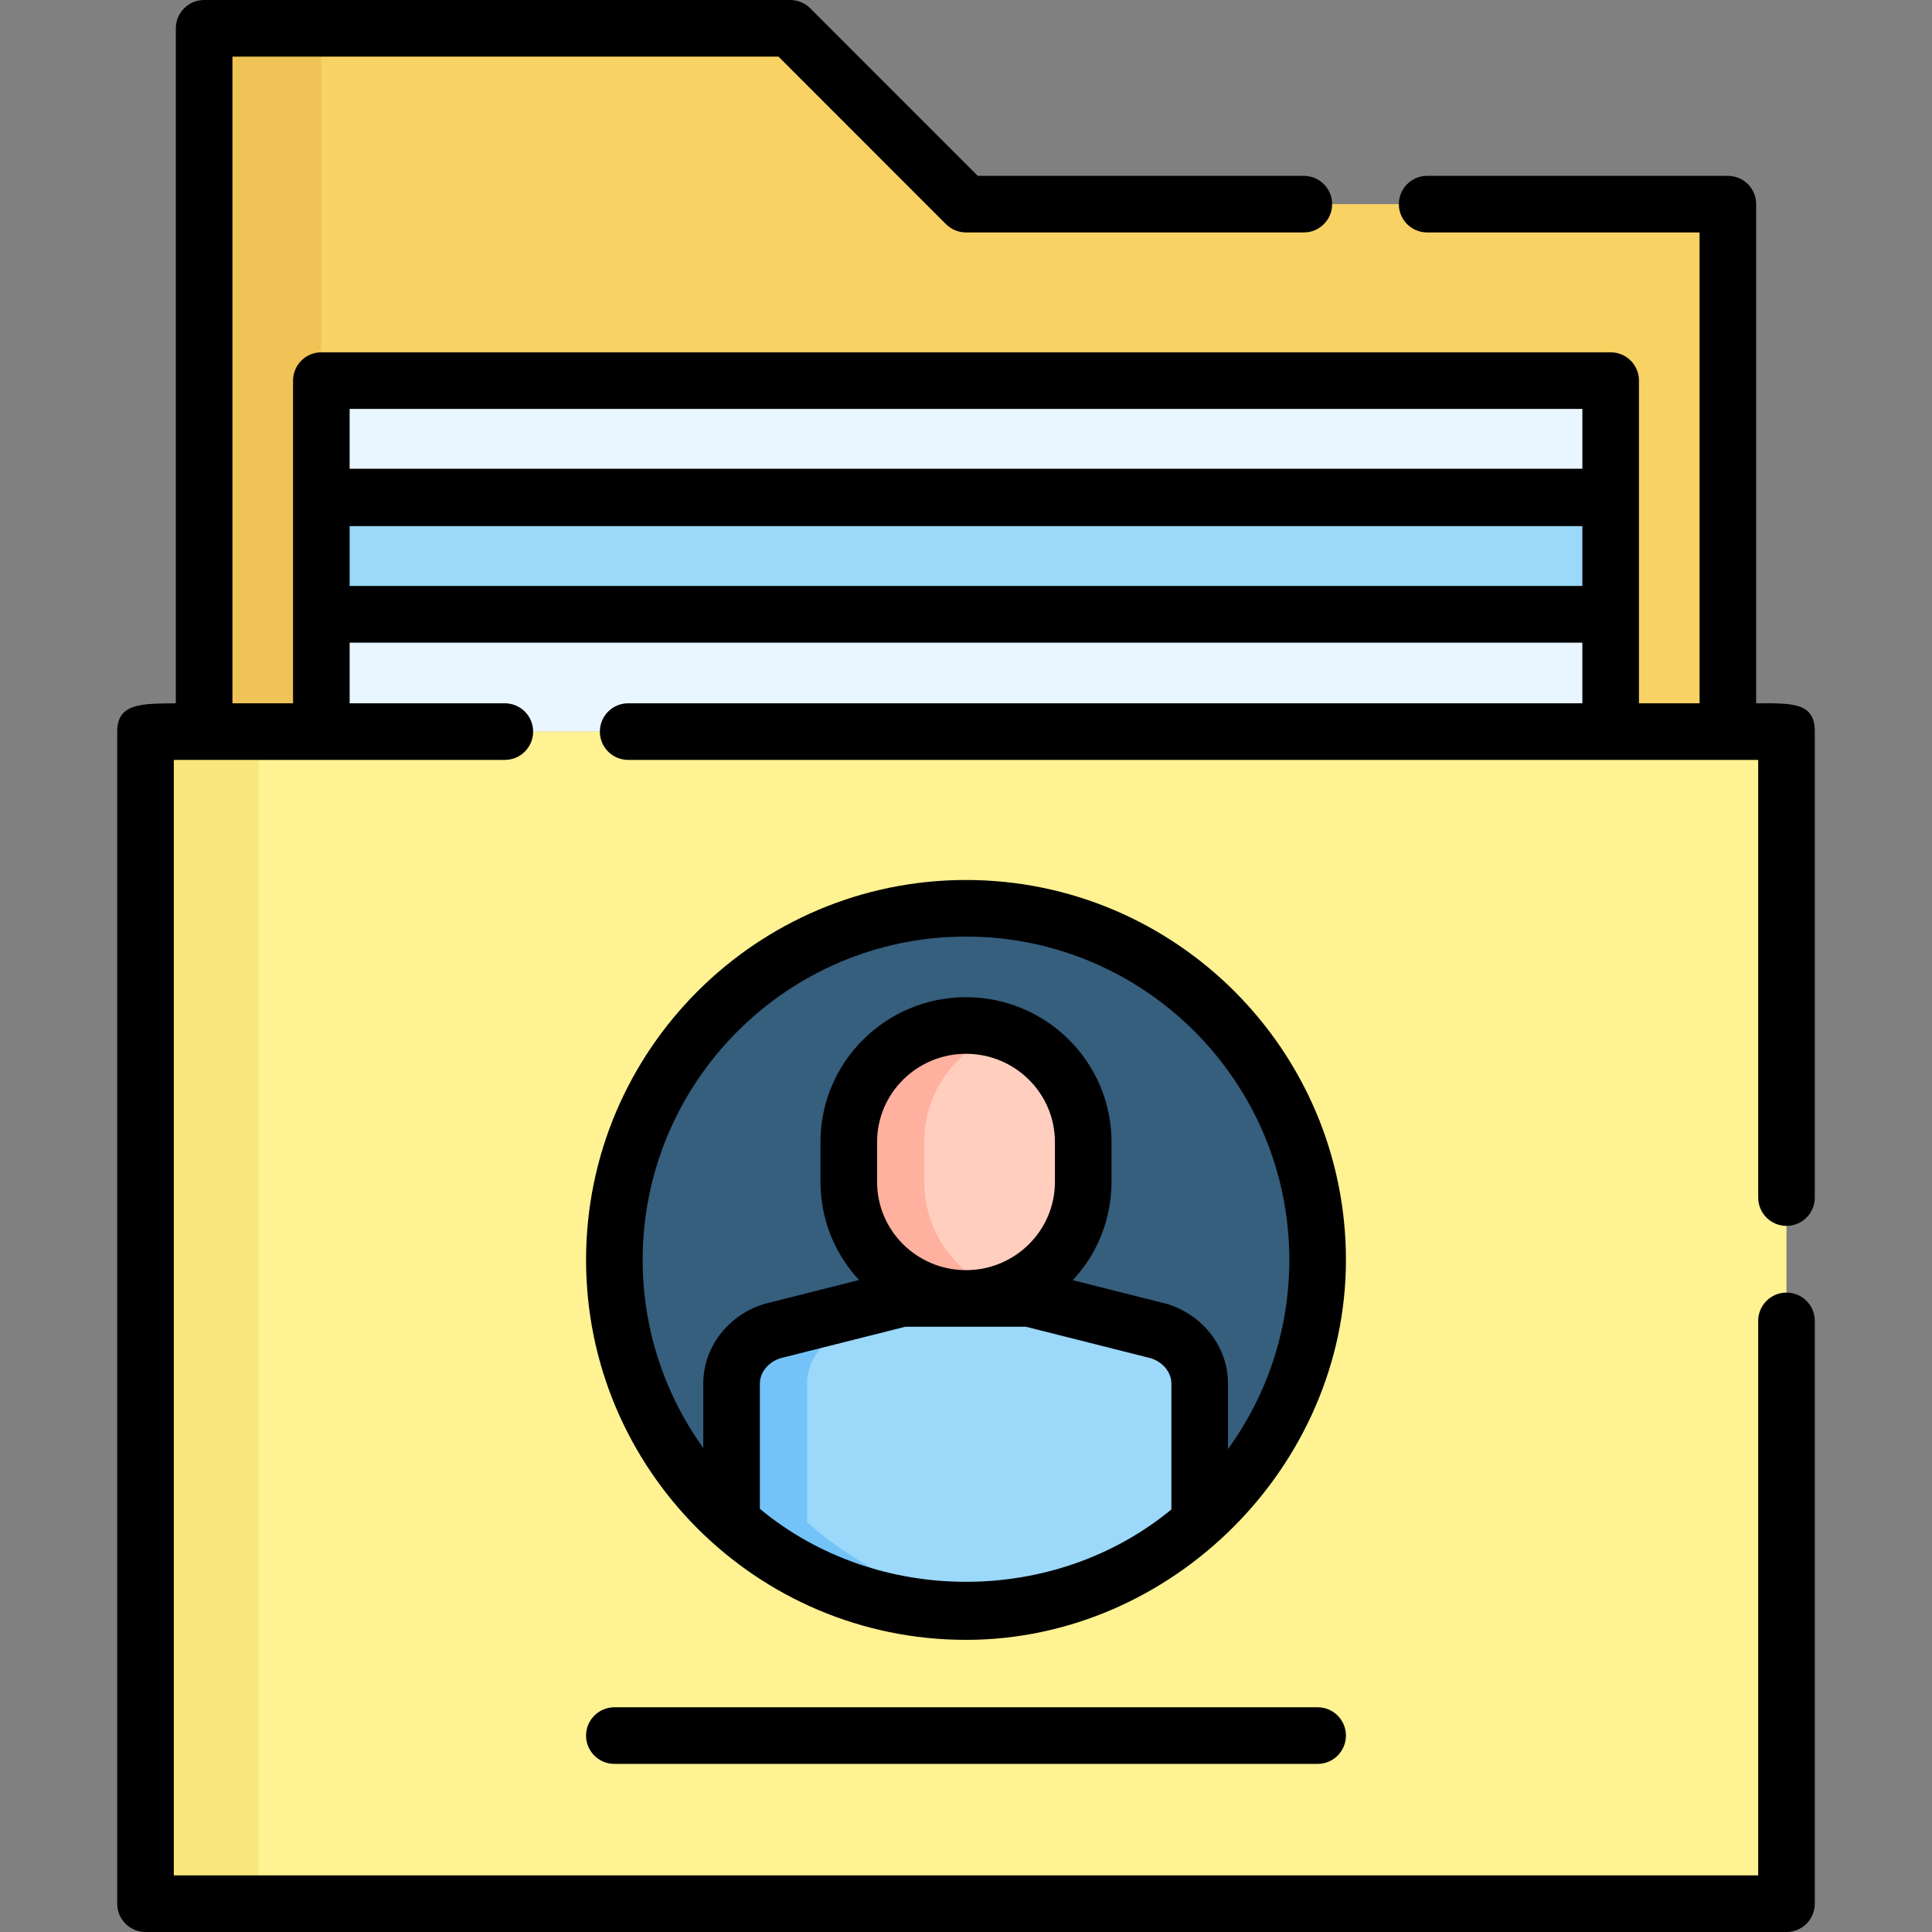 <svg id="Capa_1" enable-background="new 0 0 512 512" height="512" viewBox="0 0 512 512" width="512" xmlns="http://www.w3.org/2000/svg"><rect x="0" y="0" width="512" height="512" fill="#808080" stroke="none"/><path d="m38.564 193.875h434.872v310.623h-434.872z" fill="#fff292"/><path d="m38.56 193.88h30v310.62h-30z" fill="#f9e77d"/><path d="m349.19 333.89c0 27.7-12.08 52.57-31.26 69.63-16.47 14.66-38.15 23.56-61.93 23.56-23.87 0-45.63-8.97-62.12-23.73-19.07-17.05-31.07-41.85-31.07-69.46 0-51.46 41.72-93.18 93.19-93.18s93.19 41.72 93.19 93.18z" fill="#365e7d"/><path d="m317.93 366.68v36.84c-16.47 14.66-38.15 23.56-61.93 23.56-23.87 0-45.63-8.97-62.12-23.73v-36.67c0-6.29 4.32-11.87 10.75-13.92l34.36-8.66h33.83l34.36 8.66c6.43 2.05 10.75 7.63 10.75 13.92z" fill="#9bd8f9"/><path d="m265.98 426.55c-3.28.35-6.61.53-9.98.53-23.87 0-45.63-8.97-62.12-23.73v-36.67c0-6.29 4.32-11.87 10.75-13.92l34.36-8.66h20l-34.36 8.66c-6.43 2.05-10.75 7.63-10.75 13.92v36.67c14.15 12.67 32.18 21.07 52.1 23.2z" fill="#73c3f9"/><path d="m457.904 193.875h-403.809v-186.373h155.311l46.594 46.593h201.904z" fill="#f9d264"/><path d="m54.1 7.5h31.06v186.38h-31.06z" fill="#efc356"/><path d="m85.157 162.813h341.685v31.062h-341.685z" fill="#eaf6ff"/><path d="m85.157 131.929h341.685v30.853h-341.685z" fill="#9bd8f9"/><path d="m85.157 100.867h341.685v31.062h-341.685z" fill="#eaf6ff"/><path d="m224.938 302.617v10.637c0 17.038 13.907 30.849 31.062 30.849 17.155 0 31.062-13.812 31.062-30.849v-10.637c0-17.038-13.907-30.849-31.062-30.849-17.155 0-31.062 13.811-31.062 30.849z" fill="#ffcebf"/><path d="m244.938 313.254v-10.637c0-13.563 8.813-25.081 21.062-29.215-3.138-1.059-6.501-1.634-10-1.634-17.155 0-31.062 13.812-31.062 30.849v10.637c0 17.037 13.907 30.849 31.062 30.849 3.499 0 6.862-.575 10-1.634-12.249-4.133-21.062-15.652-21.062-29.215z" fill="#ffb09e"/><g><g><path d="m349.186 467.449h-186.373c-4.142 0-7.5-3.358-7.5-7.5s3.358-7.5 7.5-7.5h186.373c4.143 0 7.5 3.358 7.5 7.5s-3.357 7.5-7.5 7.5z"/></g><g><path d="m473.44 324.87c4.143 0 7.5-3.358 7.5-7.5v-123.49c0-7.666-5.69-7.547-15.54-7.5v-132.28c0-4.142-3.357-7.5-7.5-7.5h-79.69c-4.143 0-7.5 3.358-7.5 7.5s3.357 7.5 7.5 7.5h72.19v124.78h-16.06l.003-85.513c0-4.142-3.357-7.5-7.5-7.5h-341.686c-4.142 0-7.5 3.358-7.5 7.5l.002 85.513h-16.059v-171.38h144.703l44.393 44.403c1.406 1.407 3.314 2.197 5.304 2.197h89.53c4.143 0 7.5-3.358 7.5-7.5s-3.357-7.5-7.5-7.5h-86.423l-44.393-44.403c-1.407-1.406-3.315-2.197-5.304-2.197h-155.31c-4.142 0-7.5 3.358-7.5 7.5v178.88c-8.836.112-15.54-.166-15.54 7.5v310.62c0 4.142 3.358 7.5 7.5 7.5h434.88c4.143 0 7.5-3.358 7.5-7.5v-154.45c0-4.142-3.357-7.5-7.5-7.5s-7.5 3.358-7.5 7.5v146.95h-419.88v-295.62h87.73c4.142 0 7.5-3.358 7.5-7.5s-3.358-7.5-7.5-7.5h-41.13v-16.07h326.68v16.07h-252.87c-4.142 0-7.5 3.358-7.5 7.5s3.358 7.5 7.5 7.5h299.47v115.99c0 4.142 3.358 7.5 7.5 7.5zm-380.783-216.503h326.685v15.853h-326.685zm0 46.916v-15.854h326.685v15.854z"/><path d="m155.313 333.893c0 55.519 45.168 100.687 100.687 100.687 54.537 0 100.687-46.005 100.687-100.687 0-55.519-45.168-100.687-100.687-100.687s-100.687 45.168-100.687 100.687zm155.118 66.128c-31.066 25.616-78.023 25.579-109.056-.164v-33.179c0-2.941 2.138-5.614 5.339-6.705l33.205-8.372h31.968l33.204 8.372c3.202 1.09 5.34 3.764 5.34 6.705zm-77.993-86.767v-10.637c0-12.875 10.57-23.349 23.562-23.349s23.562 10.475 23.562 23.349v10.637c0 12.856-10.539 23.317-23.504 23.348h-.116c-12.966-.031-23.504-10.492-23.504-23.348zm109.248 20.639c0 18.706-6.043 36.019-16.255 50.125v-17.34c0-9.562-6.424-18.025-15.983-21.062-.145-.046-.29-.087-.437-.125l-24.707-6.229c6.361-6.841 10.257-15.979 10.257-26.01v-10.637c0-21.146-17.299-38.349-38.562-38.349s-38.562 17.203-38.562 38.349v10.637c0 10.01 3.881 19.134 10.22 25.97l-24.862 6.268c-.147.037-.292.079-.437.124-9.561 3.036-15.984 11.5-15.984 21.062v17.068c-10.094-14.057-16.062-31.266-16.062-49.854 0-47.248 38.439-85.687 85.687-85.687 47.249.003 85.687 38.442 85.687 85.69z"/></g></g></svg>